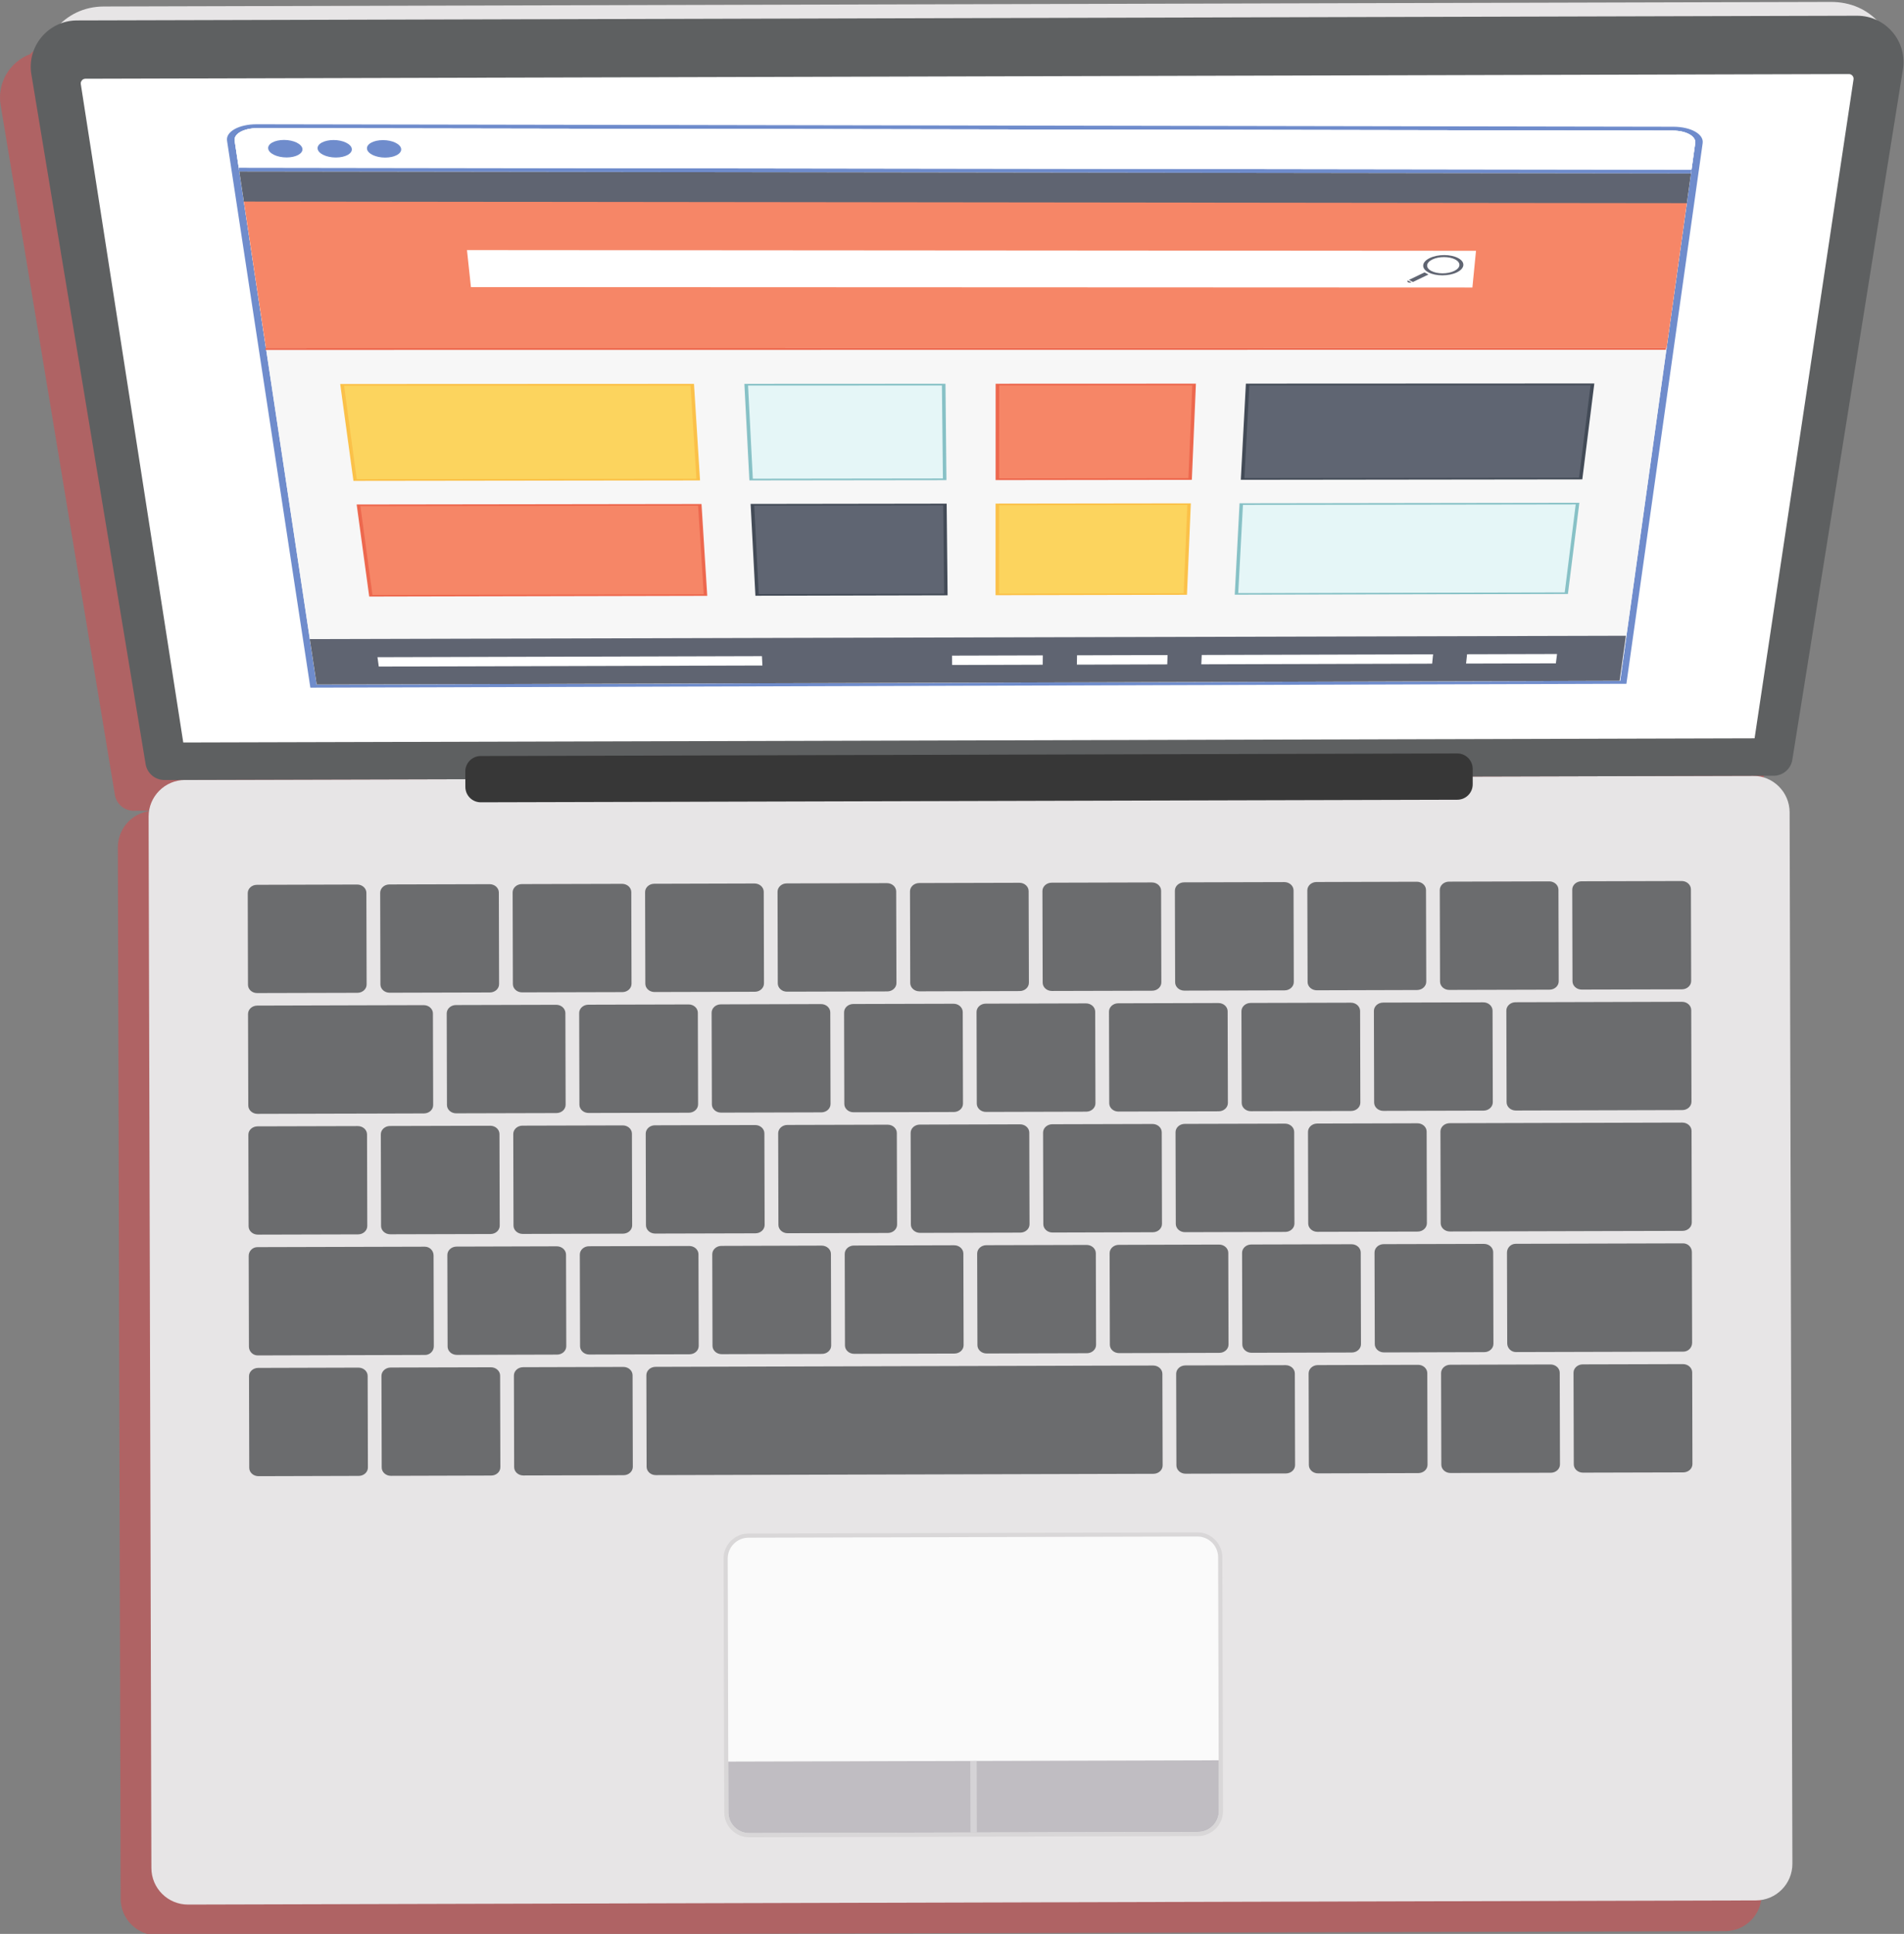 <?xml version="1.0" encoding="UTF-8" standalone="no"?>
<!-- Created with Inkscape (http://www.inkscape.org/) -->

<svg
   version="1.1"
   id="svg2"
   width="330.273"
   height="335.405"
   viewBox="0 0 330.273 335.405"
   sodipodi:docname="laptop.svg"
   inkscape:version="1.2 (dc2aedaf03, 2022-05-15)"
   xmlns:inkscape="http://www.inkscape.org/namespaces/inkscape"
   xmlns:sodipodi="http://sodipodi.sourceforge.net/DTD/sodipodi-0.dtd"
   xmlns="http://www.w3.org/2000/svg"
   xmlns:svg="http://www.w3.org/2000/svg">
  <rect x="0" y="0" width="330.273" height="335.405" fill="#808080" stroke="none"/>
  <defs
     id="defs6">
    <clipPath
       clipPathUnits="userSpaceOnUse"
       id="clipPath48">
      <path
         d="m 171.309,1180.93 h 3824.81 V 3248.38 H 171.309 Z"
         id="path46" />
    </clipPath>
    <clipPath
       clipPathUnits="userSpaceOnUse"
       id="clipPath574">
      <path
         d="m 3535.79,1963.04 c 0.15,1.64 -0.31,3.28 -1.3,4.59 l 0.41,0.62 c 0.61,0.93 0.95,1.95 1.05,2.98 2.39,0.51 4.68,1.58 6.67,3.2 l 0.52,0.43 c 2.59,2.1 4.84,4.6 6.68,7.39 l 1.35,2.07 c 1.6,-2.14 1.82,-5.18 0.24,-7.59 l -1.75,-2.67 c -1.84,-2.79 -4.09,-5.29 -6.68,-7.39 l -0.52,-0.43 c -1.98,-1.62 -4.28,-2.69 -6.67,-3.2"
         id="path572" />
    </clipPath>
    <clipPath
       clipPathUnits="userSpaceOnUse"
       id="clipPath736">
      <path
         d="m 890.316,1399.57 -378.488,1.14 1.684,560.24 378.488,-1.13 -1.684,-560.25 m -42.054,250.56 14.211,-0.05 0.757,252.81 0.071,23.99 -323.262,0.98 -0.004,-1.13 v 0 l -0.269,-88.21 -0.016,-5.31 -0.086,-29.2 -0.047,-15.61 -0.027,-8.15 v 0 0 l -0.02,-6.99 -0.031,-11.7 -0.023,-6.09 v 0 0 l -0.036,-12.39 -0.039,-12.39 h 0.004 -0.004 l -0.039,-12.39 -0.031,-12.39 -0.168,-54.86 218.86,-0.66 v 0 l 90.199,-0.26 v 0"
         id="path734" />
    </clipPath>
    <linearGradient
       x1="0"
       y1="0"
       x2="1"
       y2="0"
       gradientUnits="userSpaceOnUse"
       gradientTransform="matrix(122.535,-0.368,-0.368,-122.535,799.454,1679.971)"
       spreadMethod="pad"
       id="linearGradient742">
      <stop
         style="stop-opacity:1;stop-color:#f9f9f9"
         offset="0"
         id="stop738" />
      <stop
         style="stop-opacity:1;stop-color:#cac8c7"
         offset="1"
         id="stop740" />
    </linearGradient>
    <clipPath
       clipPathUnits="userSpaceOnUse"
       id="clipPath816">
      <path
         d="m 862.473,1650.08 -14.211,0.05 v 0 l 14.203,-0.05 0.426,141.59 h 0.004 l -0.422,-141.59 m -104.41,0.31 -217.887,0.66 217.883,-0.66 c 0.004,0 0.004,0 0.004,0 m -217.348,142.25 h -0.039 -1.047 1.086"
         id="path814" />
    </clipPath>
    <clipPath
       clipPathUnits="userSpaceOnUse"
       id="clipPath828">
      <path
         d="m 862.465,1650.08 -14.203,0.05 c 0.953,2.22 3.168,3.78 5.738,3.78 0.004,0 0.012,0 0.016,0 v 0 0 h -0.766 c 3.434,0.01 6.227,2.79 6.234,6.22 0.012,3.44 -2.777,6.25 -6.222,6.26 l -106.153,0.31 c -0.007,0 -0.011,0 -0.023,0 -3.434,0 -6.223,-2.77 -6.234,-6.21 -0.012,-3.45 2.773,-6.25 6.218,-6.26 l 76.344,-0.23 -71.086,0.21 c 2.582,0 4.789,-1.58 5.731,-3.82 l -217.883,0.66 h -0.973 l 0.168,54.86 73.379,-0.22 c 0.004,0 0.012,0 0.016,0 3.304,0 5.992,2.68 6,5.98 v 0.39 c 0.011,3.32 -2.664,6.01 -5.977,6.02 l -24.101,0.07 c -3.313,0.01 -5.989,2.71 -5.981,6.02 v 0.39 c 0.016,3.31 2.695,5.98 6,5.98 0.004,0 0.016,0 0.02,0 v 0 l 109.527,-0.33 c 0.008,0 0.012,0 0.019,0 3.305,0 5.989,2.68 5.997,5.99 l 0.003,0.39 c 0.012,3.31 -2.668,6.01 -5.98,6.02 l -21.391,0.06 c -3.312,0.01 -5.988,2.7 -5.976,6.02 v 0.39 c 0.012,3.3 2.695,5.98 6,5.98 0.004,0 0.012,0 0.015,0 v 0 0 l -137.425,0.41 v 0 l 137.425,-0.41 34.059,-0.1 c 0.008,0 0.012,0 0.02,0 3.304,0 5.988,2.67 5.996,5.98 v 0.39 c 0.011,3.31 -2.664,6.01 -5.977,6.02 l -6.281,0.02 v 0 c -3.317,0.01 -5.992,2.7 -5.985,6.01 l 0.004,0.39 c 0.012,3.31 2.696,5.98 5.996,5.98 0.012,0 0.016,0 0.024,0 v 0 0 l -165.207,0.5 v 0 l 165.207,-0.5 22.621,-0.06 c 0.004,0 0.012,0 0.016,0 3.304,0 5.988,2.67 5.996,5.98 l 0.004,0.39 c 0.007,3.31 -2.657,5.99 -5.957,6.02 l 1.832,-0.01 h 0.339 v 0 l 133.247,-0.4 -0.43,-141.59 m -101.11,16.58 76.504,-0.23 c -3.445,0.02 -6.234,2.82 -6.222,6.26 0.008,3.44 2.801,6.22 6.234,6.22 l 17.094,-0.05 c 0.012,0 0.015,0 0.023,0 3.434,0 6.223,2.78 6.239,6.22 0.007,3.44 -2.778,6.24 -6.223,6.25 l -29.609,0.1 c -3.407,0.05 -6.145,2.83 -6.137,6.25 0.008,3.43 2.793,6.21 6.222,6.22 l 15.165,-0.04 c 0.003,0 0.015,0 0.019,0 3.438,0 6.227,2.77 6.238,6.21 0.012,3.45 -2.773,6.25 -6.218,6.26 l -72.18,0.22 c -0.008,0 -0.012,0 -0.02,0 -3.437,0 -6.226,-2.78 -6.238,-6.22 -0.008,-3.45 2.774,-6.25 6.219,-6.26 l 2.453,-0.01 -3.215,0.01 c 3.445,-0.01 6.231,-2.81 6.219,-6.25 -0.008,-3.44 -2.797,-6.21 -6.227,-6.22 l -10.277,0.03 c -0.008,0 -0.016,0 -0.023,0 -3.438,0 -6.227,-2.78 -6.235,-6.22 -0.015,-3.45 2.774,-6.25 6.219,-6.26 l 74.746,-0.22 -70.734,0.21 c 3.441,-0.01 6.23,-2.81 6.218,-6.26 -0.007,-3.43 -2.8,-6.22 -6.234,-6.22 -0.008,0 -0.016,0 -0.02,0 m -10.769,49.94 c -3.434,0 -6.223,-2.78 -6.234,-6.22 -0.012,-3.44 2.773,-6.25 6.218,-6.25 l 0.68,-0.01 c 0.004,0 0.012,0 0.016,0 3.437,0 6.23,2.78 6.242,6.22 v 0 c 0.008,3.45 -2.774,6.25 -6.219,6.26 h -0.68 c -0.007,0 -0.011,0 -0.023,0 m -16.449,0.05 c -3.438,0 -6.227,-2.78 -6.242,-6.22 -0.008,-3.45 2.777,-6.25 6.222,-6.25 l 0.68,-0.01 c 0.008,0 0.012,0 0.019,0 3.438,0 6.227,2.78 6.239,6.22 0.008,3.45 -2.778,6.25 -6.223,6.26 h -0.68 c -0.004,0 -0.011,0 -0.015,0 m 43.273,-0.13 56.633,-0.17 c -3.445,0.01 -6.23,2.81 -6.223,6.26 0.012,3.44 2.805,6.21 6.243,6.21 0.003,0 0.011,0 0.015,0 v 0 0 l -2.18,0.01 c 3.395,0.05 6.129,2.81 6.145,6.22 0.008,3.45 -2.777,6.25 -6.223,6.26 l -5.785,0.01 c -3.433,0.03 -6.207,2.82 -6.195,6.26 0.012,3.44 2.801,6.22 6.238,6.22 0.004,0 0.012,0 0.02,0 v 0 0 h -0.418 c 3.429,0.02 6.207,2.79 6.218,6.22 0.012,3.45 -2.773,6.25 -6.218,6.26 l -41.871,0.12 c -0.008,0 -0.012,0 -0.02,0 -3.437,0 -6.226,-2.77 -6.238,-6.21 -0.008,-3.45 2.773,-6.25 6.219,-6.26 l 34.097,-0.1 -29.801,0.09 c 3.442,-0.01 6.231,-2.81 6.219,-6.26 -0.012,-3.43 -2.789,-6.21 -6.219,-6.22 l -12.128,0.04 c -0.004,0 -0.012,0 -0.016,0 -3.438,0 -6.231,-2.78 -6.238,-6.22 -0.012,-3.45 2.769,-6.25 6.214,-6.26 h 1.559 c 3.441,-0.02 6.219,-2.82 6.211,-6.26 -0.016,-3.44 -2.801,-6.22 -6.238,-6.22 -0.008,0 -0.012,0 -0.02,0 m -18.601,25.01 c -3.438,0 -6.231,-2.78 -6.239,-6.22 -0.007,-3.45 2.778,-6.25 6.223,-6.26 h 0.68 c 0.004,0 0.011,0 0.015,0 3.438,0 6.227,2.78 6.239,6.22 0.011,3.44 -2.774,6.25 -6.219,6.25 l -0.68,0.01 c -0.008,0 -0.012,0 -0.019,0 m -32.911,0.1 c -3.433,0 -6.222,-2.78 -6.23,-6.22 -0.016,-3.45 2.77,-6.25 6.215,-6.26 h 0.68 c 0.007,0 0.011,0 0.019,0 3.434,0 6.227,2.78 6.238,6.22 0.008,3.44 -2.773,6.24 -6.218,6.26 h -0.68 c -0.008,0 -0.012,0 -0.024,0 m 116.981,24.6 c -3.438,0 -6.231,-2.78 -6.242,-6.22 -0.008,-3.45 2.777,-6.25 6.222,-6.26 h 0.68 c 0.008,0 0.012,0 0.02,0 3.433,0 6.226,2.79 6.238,6.22 0.008,3.45 -2.777,6.25 -6.223,6.26 h -0.679 c -0.004,0 -0.012,0 -0.016,0 m -50.59,0.15 24.91,-0.07 c -3.445,0.01 -6.234,2.81 -6.219,6.25 0.008,3.44 2.797,6.23 6.235,6.23 0.012,0 0.015,0 0.023,0 v 0 0 l -24.914,0.07 c 3.446,-0.01 6.231,-2.81 6.223,-6.26 -0.012,-3.44 -2.801,-6.22 -6.238,-6.22 -0.008,0 -0.012,0 -0.02,0 m -0.43,24.95 c -3.437,0 -6.226,-2.78 -6.238,-6.21 -0.008,-3.45 2.774,-6.25 6.219,-6.26 l 25.883,-0.08 c 0.004,0 0.011,0 0.015,0 3.438,0 6.227,2.78 6.239,6.22 0.011,3.45 -2.774,6.25 -6.219,6.26 l -25.879,0.07 c -0.008,0 -0.012,0 -0.02,0 m -252.312,-26.35 0.016,5.22 -0.008,-2.34 -0.008,-2.88 m 162.152,27.17 -6.691,0.03 -154.332,0.46 h 0.039 l 155.828,-0.47 v 0 0 l 5.156,-0.02"
         id="path826" />
    </clipPath>
    <clipPath
       clipPathUnits="userSpaceOnUse"
       id="clipPath840">
      <path
         d="m 862.895,1791.67 v 0 l -133.247,0.4 v 0 l 133.243,-0.4 0.41,135.22 v -0.01 l -0.406,-135.21"
         id="path838" />
    </clipPath>
    <clipPath
       clipPathUnits="userSpaceOnUse"
       id="clipPath852">
      <path
         d="m 862.891,1791.67 -133.243,0.4 -27.074,9.74 -36.16,8.65 c -3.148,0.75 -6.211,1.8 -9.152,3.15 l -11.742,5.37 c -5.961,2.72 -12.344,4.41 -18.875,5.01 l -21.137,1.93 c -2.82,0.26 -5.586,0.95 -8.199,2.04 l -0.176,0.08 c -5.168,2.15 -10.68,3.37 -16.274,3.59 l -9.16,0.35 6.098,-1.87 c 5.164,-1.6 9.906,-4.33 13.867,-8.01 3.719,-3.45 8.344,-5.75 13.328,-6.65 v 0 c -4.984,0.9 -9.609,3.2 -13.328,6.65 -3.961,3.68 -8.703,6.41 -13.867,8.01 l -6.098,1.87 -13.941,4.29 c -3.055,0.94 -6.192,1.59 -9.367,1.93 l -8.621,0.94 0.269,88.72 323.262,-0.98 -0.41,-135.21"
         id="path850" />
    </clipPath>
    <clipPath
       clipPathUnits="userSpaceOnUse"
       id="clipPath910">
      <path
         d="m 539.59,1780.25 v 0 l 0.027,8.15 -0.027,-8.15"
         id="path908" />
    </clipPath>
    <linearGradient
       x1="0"
       y1="0"
       x2="1"
       y2="0"
       gradientUnits="userSpaceOnUse"
       gradientTransform="matrix(122.535,-0.368,-0.368,-122.535,799.454,1679.971)"
       spreadMethod="pad"
       id="linearGradient916">
      <stop
         style="stop-opacity:1;stop-color:#d4c4a4"
         offset="0"
         id="stop912" />
      <stop
         style="stop-opacity:1;stop-color:#b8a88b"
         offset="1"
         id="stop914" />
    </linearGradient>
    <clipPath
       clipPathUnits="userSpaceOnUse"
       id="clipPath928">
      <path
         d="m 540.676,1792.64 h -1.047 v 0 h 1.047"
         id="path926" />
    </clipPath>
    <clipPath
       clipPathUnits="userSpaceOnUse"
       id="clipPath940">
      <path
         d="m 727.434,1779.69 c -0.004,0 -0.012,0 -0.016,0 l -22.621,0.06 -165.207,0.5 0.039,12.39 h 1.047 l 154.332,-0.46 6.691,-0.03 25.778,-0.07 c 3.3,-0.03 5.964,-2.71 5.957,-6.02 l -0.004,-0.39 c -0.008,-3.31 -2.692,-5.98 -5.996,-5.98"
         id="path938" />
    </clipPath>
    <clipPath
       clipPathUnits="userSpaceOnUse"
       id="clipPath954">
      <path
         d="m 539.516,1755.47 v 0 l 0.023,6.09 -0.023,-6.09"
         id="path952" />
    </clipPath>
    <linearGradient
       x1="0"
       y1="0"
       x2="1"
       y2="0"
       gradientUnits="userSpaceOnUse"
       gradientTransform="matrix(122.535,-0.368,-0.368,-122.535,799.454,1679.971)"
       spreadMethod="pad"
       id="linearGradient960">
      <stop
         style="stop-opacity:1;stop-color:#d4c4a4"
         offset="0"
         id="stop956" />
      <stop
         style="stop-opacity:1;stop-color:#b8a88b"
         offset="1"
         id="stop958" />
    </linearGradient>
    <clipPath
       clipPathUnits="userSpaceOnUse"
       id="clipPath972">
      <path
         d="m 711.02,1754.96 c -0.008,0 -0.012,0 -0.02,0 l -34.059,0.1 -137.425,0.41 0.031,9.51 0.008,2.88 165.203,-0.49 6.281,-0.02 c 3.313,-0.01 5.988,-2.71 5.977,-6.02 v -0.39 c -0.008,-3.31 -2.692,-5.98 -5.996,-5.98 m -6.262,12.41 v 0 c -0.004,0 -0.004,0 -0.004,0 h 0.004"
         id="path970" />
    </clipPath>
    <clipPath
       clipPathUnits="userSpaceOnUse"
       id="clipPath984">
      <path
         d="m 539.441,1730.69 v 0 l 0.039,12.39 -0.035,-12.39"
         id="path982" />
    </clipPath>
    <linearGradient
       x1="0"
       y1="0"
       x2="1"
       y2="0"
       gradientUnits="userSpaceOnUse"
       gradientTransform="matrix(122.535,-0.368,-0.368,-122.535,799.454,1679.971)"
       spreadMethod="pad"
       id="linearGradient990">
      <stop
         style="stop-opacity:1;stop-color:#d4c4a4"
         offset="0"
         id="stop986" />
      <stop
         style="stop-opacity:1;stop-color:#b8a88b"
         offset="1"
         id="stop988" />
    </linearGradient>
    <clipPath
       clipPathUnits="userSpaceOnUse"
       id="clipPath1002">
      <path
         d="m 698.273,1730.21 c -0.007,0 -0.011,0 -0.019,0 l -109.527,0.33 v 0 l -49.286,0.15 0.039,12.39 137.422,-0.41 v 0 l 21.391,-0.06 c 3.312,-0.01 5.992,-2.71 5.98,-6.02 l -0.003,-0.39 c -0.008,-3.31 -2.692,-5.99 -5.997,-5.99"
         id="path1000" />
    </clipPath>
    <clipPath
       clipPathUnits="userSpaceOnUse"
       id="clipPath1014">
      <path
         d="m 539.371,1705.91 v 0 l 0.031,12.39 -0.031,-12.39"
         id="path1012" />
    </clipPath>
    <linearGradient
       x1="0"
       y1="0"
       x2="1"
       y2="0"
       gradientUnits="userSpaceOnUse"
       gradientTransform="matrix(122.535,-0.368,-0.368,-122.535,799.454,1679.971)"
       spreadMethod="pad"
       id="linearGradient1020">
      <stop
         style="stop-opacity:1;stop-color:#d4c4a4"
         offset="0"
         id="stop1016" />
      <stop
         style="stop-opacity:1;stop-color:#b8a88b"
         offset="1"
         id="stop1018" />
    </linearGradient>
    <clipPath
       clipPathUnits="userSpaceOnUse"
       id="clipPath1032">
      <path
         d="m 612.766,1705.69 c -0.004,0 -0.012,0 -0.016,0 l -73.379,0.22 0.039,12.39 49.278,-0.15 v 0 l 24.101,-0.07 c 3.313,-0.01 5.988,-2.7 5.977,-6.02 v -0.39 c -0.008,-3.3 -2.696,-5.98 -6,-5.98"
         id="path1030" />
    </clipPath>
    <clipPath
       clipPathUnits="userSpaceOnUse"
       id="clipPath1046">
      <path
         d="m 704.758,1767.37 -165.203,0.49 0.008,2.34 0.027,10.05 165.207,-0.5 c -0.008,0 -0.012,0 -0.024,0 -3.3,0 -5.984,-2.67 -5.996,-5.98 l -0.004,-0.39 c -0.007,-3.31 2.668,-6 5.981,-6.01 v 0"
         id="path1044" />
    </clipPath>
    <clipPath
       clipPathUnits="userSpaceOnUse"
       id="clipPath1058">
      <path
         d="m 704.758,1767.37 v 0 l -165.203,0.49 165.203,-0.49"
         id="path1056" />
    </clipPath>
    <clipPath
       clipPathUnits="userSpaceOnUse"
       id="clipPath1070">
      <path
         d="m 539.402,1718.3 v 0 l 0.039,12.39 -0.031,-12.39"
         id="path1068" />
    </clipPath>
    <linearGradient
       x1="0"
       y1="0"
       x2="1"
       y2="0"
       gradientUnits="userSpaceOnUse"
       gradientTransform="matrix(122.535,-0.368,-0.368,-122.535,799.454,1679.971)"
       spreadMethod="pad"
       id="linearGradient1076">
      <stop
         style="stop-opacity:1;stop-color:#d4c4a4"
         offset="0"
         id="stop1072" />
      <stop
         style="stop-opacity:1;stop-color:#b8a88b"
         offset="1"
         id="stop1074" />
    </linearGradient>
    <clipPath
       clipPathUnits="userSpaceOnUse"
       id="clipPath1088">
      <path
         d="m 588.688,1718.15 -49.286,0.15 0.043,12.39 49.282,-0.15 c -0.004,0 -0.016,0 -0.02,0 -3.305,0 -5.984,-2.67 -6,-5.98 v -0.39 c -0.008,-3.31 2.668,-6.01 5.981,-6.02 v 0"
         id="path1086" />
    </clipPath>
    <clipPath
       clipPathUnits="userSpaceOnUse"
       id="clipPath1100">
      <path
         d="m 588.727,1730.54 v 0 l -49.286,0.15 h 0.004 l 49.282,-0.15"
         id="path1098" />
    </clipPath>
    <clipPath
       clipPathUnits="userSpaceOnUse"
       id="clipPath1112">
      <path
         d="m 539.48,1743.08 v 0 l 0.036,12.39 -0.036,-12.39"
         id="path1110" />
    </clipPath>
    <linearGradient
       x1="0"
       y1="0"
       x2="1"
       y2="0"
       gradientUnits="userSpaceOnUse"
       gradientTransform="matrix(122.535,-0.368,-0.368,-122.535,799.454,1679.971)"
       spreadMethod="pad"
       id="linearGradient1118">
      <stop
         style="stop-opacity:1;stop-color:#d4c4a4"
         offset="0"
         id="stop1114" />
      <stop
         style="stop-opacity:1;stop-color:#b8a88b"
         offset="1"
         id="stop1116" />
    </linearGradient>
    <clipPath
       clipPathUnits="userSpaceOnUse"
       id="clipPath1130">
      <path
         d="m 676.902,1742.67 -137.422,0.41 0.036,12.39 137.425,-0.41 c -0.003,0 -0.011,0 -0.015,0 -3.305,0 -5.988,-2.68 -6,-5.98 v -0.39 c -0.012,-3.32 2.664,-6.01 5.976,-6.02 v 0"
         id="path1128" />
    </clipPath>
    <clipPath
       clipPathUnits="userSpaceOnUse"
       id="clipPath1142">
      <path
         d="m 817.738,1778.78 c -0.004,0 -0.011,0 -0.015,0 l -25.883,0.08 c -3.445,0.01 -6.227,2.81 -6.219,6.26 0.012,3.43 2.801,6.21 6.238,6.21 0.008,0 0.012,0 0.02,0 l 25.879,-0.07 c 3.445,-0.01 6.23,-2.81 6.219,-6.26 -0.012,-3.44 -2.801,-6.22 -6.239,-6.22"
         id="path1140" />
    </clipPath>
    <clipPath
       clipPathUnits="userSpaceOnUse"
       id="clipPath1154">
      <path
         d="m 843.559,1753.75 c -0.008,0 -0.012,0 -0.02,0 h -0.68 c -3.445,0.01 -6.23,2.81 -6.222,6.26 0.011,3.44 2.804,6.22 6.242,6.22 0.004,0 0.012,0 0.016,0 h 0.679 c 3.446,-0.01 6.231,-2.81 6.223,-6.26 -0.012,-3.43 -2.805,-6.22 -6.238,-6.22"
         id="path1152" />
    </clipPath>
    <clipPath
       clipPathUnits="userSpaceOnUse"
       id="clipPath1166">
      <path
         d="m 759.488,1729.05 c -0.004,0 -0.011,0 -0.015,0 h -0.68 c -3.445,0.01 -6.23,2.81 -6.223,6.26 0.008,3.44 2.801,6.22 6.239,6.22 0.007,0 0.011,0 0.019,0 l 0.68,-0.01 c 3.445,0 6.23,-2.81 6.219,-6.25 -0.012,-3.44 -2.801,-6.22 -6.239,-6.22"
         id="path1164" />
    </clipPath>
    <clipPath
       clipPathUnits="userSpaceOnUse"
       id="clipPath1178">
      <path
         d="m 726.582,1729.15 c -0.008,0 -0.012,0 -0.019,0 h -0.68 c -3.445,0.01 -6.231,2.81 -6.215,6.26 0.008,3.44 2.797,6.22 6.23,6.22 0.012,0 0.016,0 0.024,0 h 0.68 c 3.445,-0.02 6.226,-2.82 6.218,-6.26 -0.011,-3.44 -2.804,-6.22 -6.238,-6.22"
         id="path1176" />
    </clipPath>
    <clipPath
       clipPathUnits="userSpaceOnUse"
       id="clipPath1190">
      <path
         d="m 751.266,1704.12 c -0.004,0 -0.012,0 -0.016,0 l -0.68,0.01 c -3.445,0 -6.23,2.81 -6.218,6.25 0.011,3.44 2.8,6.22 6.234,6.22 0.012,0 0.016,0 0.023,0 h 0.68 c 3.445,-0.01 6.227,-2.81 6.219,-6.26 v 0 c -0.012,-3.44 -2.805,-6.22 -6.242,-6.22"
         id="path1188" />
    </clipPath>
    <clipPath
       clipPathUnits="userSpaceOnUse"
       id="clipPath1202">
      <path
         d="m 734.816,1704.17 c -0.007,0 -0.011,0 -0.019,0 l -0.68,0.01 c -3.445,0 -6.23,2.8 -6.222,6.25 0.015,3.44 2.804,6.22 6.242,6.22 0.004,0 0.011,0 0.015,0 h 0.68 c 3.445,-0.01 6.231,-2.81 6.223,-6.26 -0.012,-3.44 -2.801,-6.22 -6.239,-6.22"
         id="path1200" />
    </clipPath>
    <clipPath
       clipPathUnits="userSpaceOnUse"
       id="clipPath1214">
      <path
         d="m 817.199,1766.31 -24.91,0.07 c 0.008,0 0.012,0 0.02,0 3.437,0 6.226,2.78 6.238,6.22 0.008,3.45 -2.777,6.25 -6.223,6.26 l 24.914,-0.07 c -0.008,0 -0.011,0 -0.023,0 -3.438,0 -6.227,-2.79 -6.235,-6.23 -0.015,-3.44 2.774,-6.24 6.219,-6.25"
         id="path1212" />
    </clipPath>
    <clipPath
       clipPathUnits="userSpaceOnUse"
       id="clipPath1226">
      <path
         d="m 825.68,1753.8 -7.813,0.03 -34.097,0.1 c -3.446,0.01 -6.227,2.81 -6.219,6.26 0.012,3.44 2.801,6.21 6.238,6.21 0.008,0 0.012,0 0.02,0 l 41.871,-0.12 c 3.445,-0.01 6.23,-2.81 6.218,-6.26 -0.011,-3.43 -2.789,-6.2 -6.218,-6.22"
         id="path1224" />
    </clipPath>
    <clipPath
       clipPathUnits="userSpaceOnUse"
       id="clipPath1238">
      <path
         d="m 826.035,1741.32 -37.969,0.12 c 3.43,0.01 6.207,2.79 6.219,6.22 0.012,3.45 -2.777,6.25 -6.219,6.26 l 29.801,-0.09 7.813,-0.03 h 0.418 c -0.008,0 -0.016,0 -0.02,0 -3.437,0 -6.226,-2.78 -6.238,-6.22 -0.012,-3.44 2.762,-6.23 6.195,-6.26"
         id="path1236" />
    </clipPath>
    <clipPath
       clipPathUnits="userSpaceOnUse"
       id="clipPath1250">
      <path
         d="m 831.898,1728.83 -54.453,0.17 c 0.004,0 0.008,0 0.012,0 h -1.559 c -3.445,0.01 -6.226,2.81 -6.214,6.26 0.007,3.44 2.8,6.22 6.238,6.22 0.004,0 0.012,0 0.016,0 l 12.128,-0.04 37.969,-0.12 5.785,-0.01 c 3.446,-0.01 6.231,-2.81 6.223,-6.26 -0.016,-3.41 -2.75,-6.17 -6.145,-6.22"
         id="path1248" />
    </clipPath>
    <clipPath
       clipPathUnits="userSpaceOnUse"
       id="clipPath1262">
      <path
         d="m 834.043,1716.35 -56.633,0.17 c 0.008,0 0.012,0 0.02,0 3.437,0 6.222,2.78 6.238,6.22 0.008,3.44 -2.77,6.24 -6.211,6.26 -0.004,0 -0.008,0 -0.012,0 l 54.453,-0.17 2.18,-0.01 c -0.004,0 -0.012,0 -0.015,0 -3.438,0 -6.231,-2.77 -6.243,-6.21 -0.007,-3.45 2.778,-6.25 6.223,-6.26"
         id="path1260" />
    </clipPath>
    <clipPath
       clipPathUnits="userSpaceOnUse"
       id="clipPath1274">
      <path
         d="m 840.664,1703.86 c -0.004,0 -0.016,0 -0.019,0 l -15.165,0.04 c 0.004,0 0.008,0 0.016,0 0.004,0 0.012,0 0.016,0 v 0 0 l -54.594,0.16 -2.453,0.01 c -3.445,0.01 -6.227,2.81 -6.219,6.26 0.012,3.44 2.801,6.22 6.238,6.22 0.008,0 0.012,0 0.02,0 l 72.18,-0.22 c 3.445,-0.01 6.23,-2.81 6.218,-6.26 -0.011,-3.44 -2.8,-6.21 -6.238,-6.21"
         id="path1272" />
    </clipPath>
    <clipPath
       clipPathUnits="userSpaceOnUse"
       id="clipPath1286">
      <path
         d="m 825.395,1691.43 -57.7,0.17 c 3.43,0.01 6.219,2.78 6.227,6.22 0.012,3.44 -2.774,6.24 -6.219,6.25 l 3.215,-0.01 54.594,-0.16 c -0.004,0 -0.012,0 -0.016,0 -0.008,0 -0.012,0 -0.016,0 -3.429,-0.01 -6.214,-2.79 -6.222,-6.22 -0.008,-3.42 2.73,-6.2 6.137,-6.25"
         id="path1284" />
    </clipPath>
    <clipPath
       clipPathUnits="userSpaceOnUse"
       id="clipPath1298">
      <path
         d="m 854.988,1678.86 c -0.008,0 -0.011,0 -0.023,0 l -17.094,0.05 c 0.004,0 0.004,0 0.004,0 0.004,0 0.012,0 0.016,0 v 0 0 l -5.766,0.02 -74.746,0.22 c -3.445,0.01 -6.234,2.81 -6.219,6.26 0.008,3.44 2.797,6.22 6.235,6.22 0.007,0 0.015,0 0.023,0 l 10.277,-0.03 57.7,-0.17 29.609,-0.1 c 3.445,-0.01 6.23,-2.81 6.223,-6.25 -0.016,-3.44 -2.805,-6.22 -6.239,-6.22"
         id="path1296" />
    </clipPath>
    <clipPath
       clipPathUnits="userSpaceOnUse"
       id="clipPath1310">
      <path
         d="m 837.859,1666.43 -76.504,0.23 c 0.004,0 0.012,0 0.02,0 3.434,0 6.227,2.79 6.234,6.22 0.012,3.45 -2.777,6.25 -6.218,6.26 l 70.734,-0.21 5.766,-0.02 c -0.004,0 -0.012,0 -0.016,0 0,0 0,0 -0.004,0 -3.433,0 -6.226,-2.78 -6.234,-6.22 -0.012,-3.44 2.777,-6.24 6.222,-6.26"
         id="path1308" />
    </clipPath>
    <clipPath
       clipPathUnits="userSpaceOnUse"
       id="clipPath1322">
      <path
         d="m 853.25,1653.91 -29.836,0.09 -76.344,0.23 c -3.445,0.01 -6.23,2.81 -6.218,6.26 0.011,3.44 2.8,6.21 6.234,6.21 0.012,0 0.016,0 0.023,0 l 106.153,-0.31 c 3.445,-0.01 6.234,-2.82 6.222,-6.26 -0.007,-3.43 -2.8,-6.21 -6.234,-6.22"
         id="path1320" />
    </clipPath>
    <clipPath
       clipPathUnits="userSpaceOnUse"
       id="clipPath1334">
      <path
         d="m 848.262,1650.13 -90.199,0.26 v 0 l 90.199,-0.26 v 0"
         id="path1332" />
    </clipPath>
    <linearGradient
       x1="0"
       y1="0"
       x2="1"
       y2="0"
       gradientUnits="userSpaceOnUse"
       gradientTransform="matrix(122.535,-0.368,-0.368,-122.535,799.454,1679.971)"
       spreadMethod="pad"
       id="linearGradient1340">
      <stop
         style="stop-opacity:1;stop-color:#f9f5d5"
         offset="0"
         id="stop1336" />
      <stop
         style="stop-opacity:1;stop-color:#d4cfae"
         offset="1"
         id="stop1338" />
    </linearGradient>
    <clipPath
       clipPathUnits="userSpaceOnUse"
       id="clipPath1350">
      <path
         d="m 848.262,1650.13 -90.199,0.26 c 0,0 0,0 -0.004,0 l 90.203,-0.26 v 0"
         id="path1348" />
    </clipPath>
    <clipPath
       clipPathUnits="userSpaceOnUse"
       id="clipPath1362">
      <path
         d="m 848.262,1650.13 -90.203,0.26 c -0.942,2.24 -3.149,3.82 -5.731,3.82 l 71.086,-0.21 29.836,-0.09 h 0.766 c -0.004,0 -0.012,0 -0.016,0 -2.57,0 -4.785,-1.56 -5.738,-3.78"
         id="path1360" />
    </clipPath>
  </defs>
  <sodipodi:namedview
     id="namedview4"
     pagecolor="#ffffff"
     bordercolor="#000000"
     borderopacity="0.25"
     inkscape:showpageshadow="2"
     inkscape:pageopacity="0.0"
     inkscape:pagecheckerboard="0"
     inkscape:deskcolor="#d1d1d1"
     showgrid="false"
     inkscape:zoom="0.62175006"
     inkscape:cx="578.20662"
     inkscape:cy="487.33409"
     inkscape:window-width="1920"
     inkscape:window-height="1009"
     inkscape:window-x="-8"
     inkscape:window-y="-8"
     inkscape:window-maximized="1"
     inkscape:current-layer="g10">
    <inkscape:page
       x="0"
       y="0"
       id="page8"
       width="330.273"
       height="335.405" />
  </sodipodi:namedview>
  <g
     id="g10"
     inkscape:groupmode="layer"
     inkscape:label="Page 1"
     transform="matrix(1.333,0,0,-1.333,1.5004857e-5,1333.333)">
    <g
       id="g12"
       transform="scale(0.24)">
      <g
         id="g2251"
         style="display:inline"
         inkscape:label="laptop"
         transform="translate(-1547.475,1750.796)">
        <path
           d="m 2502.59,1988.2 59.93,374.02 c 2.06,11.69 -4.28,22.62 -14.29,27.21 -6.17,6.12 -14.62,9.8 -24.75,9.77 l -936.35,-2.47 c -9.43,-0.03 -17.4,-3.51 -23.42,-9.21 -10.94,-4.14 -18.07,-15.66 -15.82,-27.98 l 61.9,-373.71 c 0.89,-4.9 5.17,-8.46 10.15,-8.45 l 163.18,0.44 -151.94,-0.41 c -10.96,-0.03 -19.82,-8.93 -19.8,-19.9 l 1.51,-569.98 c 0.04,-10.96 8.94,-19.83 19.91,-19.8 l 850.06,2.25 c 10.96,0.03 19.83,8.95 19.8,19.91 l -1.51,569.98 c -0.03,10.96 -8.94,19.82 -19.9,19.8 l 11.24,0.03 c 4.98,0.01 9.24,3.59 10.1,8.5"
           style="fill:#af6364;fill-opacity:1;fill-rule:nonzero;stroke:none"
           id="path322" />
        <path
           d="m 2499.53,1386.65 -850.07,-2.25 c -10.96,-0.03 -19.87,8.83 -19.9,19.8 l -1.51,569.98 c -0.03,10.96 8.84,19.87 19.8,19.9 l 850.06,2.25 c 10.97,0.03 19.88,-8.83 19.91,-19.79 l 1.5,-569.99 c 0.04,-10.96 -8.83,-19.87 -19.79,-19.9"
           style="fill:#e7e5e6;fill-opacity:1;fill-rule:nonzero;stroke:none"
           id="path324" />
        <path
           d="m 2196.65,1583.93 -243.34,-0.64 c -6.24,-0.02 -11.27,-5.09 -11.26,-11.33 l 0.37,-137.57 c 0.01,-6.23 5.08,-11.27 11.31,-11.25 l 243.34,0.65 c 6.24,0.01 11.28,5.08 11.26,11.31 l -0.37,137.57 c -0.01,6.23 -5.08,11.28 -11.31,11.26"
           style="fill:#fafafa;fill-opacity:1;fill-rule:nonzero;stroke:none"
           id="path326" />
        <path
           d="m 1953.74,1420.88 c -7.47,-0.02 -13.56,6.04 -13.58,13.51 l -0.36,137.57 c -0.03,7.47 6.03,13.56 13.5,13.58 l 243.34,0.65 c 7.47,0.02 13.57,-6.05 13.59,-13.51 l 0.36,-137.57 c 0.02,-7.47 -6.04,-13.56 -13.51,-13.59 l -243.34,-0.64"
           style="fill:#d9d7d8;fill-opacity:1;fill-rule:nonzero;stroke:none"
           id="path328" />
        <path
           d="m 2196.65,1583.93 -243.34,-0.64 c -6.24,-0.02 -11.27,-5.09 -11.26,-11.33 l 0.37,-137.57 c 0.01,-6.23 5.08,-11.27 11.31,-11.25 l 243.34,0.65 c 6.24,0.01 11.28,5.08 11.26,11.31 l -0.37,137.57 c -0.01,6.23 -5.08,11.28 -11.31,11.26"
           style="fill:#fafafa;fill-opacity:1;fill-rule:nonzero;stroke:none"
           id="path330" />
        <path
           d="m 2197.07,1423.79 -243.34,-0.65 c -6.23,-0.02 -11.3,5.02 -11.31,11.25 l -0.08,27.52 265.92,0.71 0.07,-27.52 c 0.02,-6.23 -5.02,-11.3 -11.26,-11.31"
           style="fill:#c0bdc2;fill-opacity:1;fill-rule:nonzero;stroke:none"
           id="path332" />
        <path
           d="m 2077.13,1423.47 -3.45,-0.01 -0.11,38.8 3.46,0.01 0.1,-38.8"
           style="fill:#d5d3d6;fill-opacity:1;fill-rule:nonzero;stroke:none"
           id="path334" />
        <path
           d="m 1687.46,1675.34 54.36,0.15 c 2.76,0 5,-2.01 5,-4.51 l 0.13,-49.67 c 0.01,-2.49 -2.22,-4.52 -4.97,-4.52 l -54.36,-0.15 c -2.76,-0.01 -4.99,2.01 -5,4.5 l -0.13,49.67 c -0.01,2.5 2.22,4.52 4.97,4.53"
           style="fill:#6b6c6e;fill-opacity:1;fill-rule:nonzero;stroke:none"
           id="path336" />
        <path
           d="m 1759.28,1675.54 54.36,0.14 c 2.75,0 4.99,-2.01 5,-4.5 l 0.13,-49.68 c 0.01,-2.49 -2.22,-4.52 -4.97,-4.52 l -54.37,-0.15 c -2.75,-0.01 -4.99,2.01 -4.99,4.5 l -0.14,49.67 c 0,2.5 2.22,4.52 4.98,4.54"
           style="fill:#6b6c6e;fill-opacity:1;fill-rule:nonzero;stroke:none"
           id="path338" />
        <path
           d="m 1831.1,1675.72 54.36,0.15 c 2.75,0.01 4.99,-2.01 5,-4.51 l 0.13,-49.66 c 0.01,-2.5 -2.22,-4.52 -4.98,-4.53 l -54.36,-0.15 c -2.75,-0.01 -4.99,2.01 -5,4.5 l -0.13,49.67 c -0.01,2.5 2.22,4.52 4.98,4.53"
           style="fill:#6b6c6e;fill-opacity:1;fill-rule:nonzero;stroke:none"
           id="path340" />
        <path
           d="m 2120.57,1676.49 -7.19,-0.02 -7.49,-0.02 -64.33,-0.17 -7.48,-0.02 -64.34,-0.17 -66.83,-0.18 c -2.75,-0.01 -4.98,-2.03 -4.97,-4.53 l 0.13,-49.67 c 0,-2.49 2.24,-4.51 5,-4.5 l 66.82,0.18 64.34,0.17 7.48,0.02 64.34,0.17 7.48,0.02 7.19,0.02 52.16,0.14 c 2.75,0 4.98,2.03 4.98,4.52 l -0.13,49.68 c -0.02,2.49 -2.25,4.5 -5,4.5 l -52.16,-0.14"
           style="fill:#6b6c6e;fill-opacity:1;fill-rule:nonzero;stroke:none"
           id="path342" />
        <path
           d="m 2190.18,1676.68 54.36,0.14 c 2.76,0 5,-2.01 5,-4.5 l 0.13,-49.68 c 0.01,-2.49 -2.22,-4.51 -4.97,-4.52 l -54.37,-0.14 c -2.75,-0.02 -4.99,2 -5,4.5 l -0.13,49.66 c 0,2.5 2.23,4.53 4.98,4.54"
           style="fill:#6b6c6e;fill-opacity:1;fill-rule:nonzero;stroke:none"
           id="path344" />
        <path
           d="m 2262,1676.86 54.36,0.15 c 2.75,0.01 4.99,-2.01 5,-4.51 l 0.13,-49.66 c 0.01,-2.5 -2.22,-4.52 -4.98,-4.53 l -54.36,-0.15 c -2.76,-0.01 -4.99,2.01 -5,4.51 l -0.13,49.66 c -0.01,2.5 2.22,4.53 4.98,4.53"
           style="fill:#6b6c6e;fill-opacity:1;fill-rule:nonzero;stroke:none"
           id="path346" />
        <path
           d="m 2333.81,1677.05 54.37,0.15 c 2.75,0 4.99,-2.01 4.99,-4.5 l 0.13,-49.68 c 0.01,-2.48 -2.22,-4.52 -4.97,-4.52 l -54.37,-0.14 c -2.75,-0.01 -4.98,2 -4.99,4.5 l -0.13,49.66 c -0.01,2.5 2.22,4.53 4.97,4.53"
           style="fill:#6b6c6e;fill-opacity:1;fill-rule:nonzero;stroke:none"
           id="path348" />
        <path
           d="m 2405.63,1677.25 54.36,0.14 c 2.76,0 4.99,-2.01 5,-4.5 l 0.13,-49.67 c 0.01,-2.5 -2.22,-4.52 -4.98,-4.53 l -54.35,-0.14 c -2.76,-0.01 -5,2 -5,4.5 l -0.14,49.67 c -0.01,2.49 2.23,4.52 4.98,4.53"
           style="fill:#6b6c6e;fill-opacity:1;fill-rule:nonzero;stroke:none"
           id="path350" />
        <path
           d="m 1795.01,1741.1 54.37,0.15 c 2.75,0 4.99,-2.01 5,-4.51 l 0.13,-49.67 c 0,-2.49 -2.22,-4.52 -4.98,-4.52 l -54.36,-0.15 c -2.75,-0.01 -4.99,2.01 -5,4.5 l -0.13,49.67 c 0,2.5 2.22,4.52 4.97,4.53"
           style="fill:#6b6c6e;fill-opacity:1;fill-rule:nonzero;stroke:none"
           id="path352" />
        <path
           d="m 1866.83,1741.29 54.36,0.14 c 2.76,0.01 4.99,-2 5,-4.5 l 0.13,-49.67 c 0.01,-2.49 -2.21,-4.52 -4.97,-4.53 l -54.36,-0.14 c -2.76,-0.01 -4.99,2.01 -5,4.5 l -0.13,49.67 c -0.01,2.49 2.21,4.53 4.97,4.53"
           style="fill:#6b6c6e;fill-opacity:1;fill-rule:nonzero;stroke:none"
           id="path354" />
        <path
           d="m 1938.64,1741.48 54.37,0.15 c 2.75,0 4.99,-2.01 5,-4.51 l 0.13,-49.67 c 0,-2.49 -2.22,-4.52 -4.98,-4.52 l -54.36,-0.15 c -2.75,-0.01 -4.99,2.01 -5,4.51 l -0.13,49.66 c 0,2.5 2.22,4.53 4.97,4.53"
           style="fill:#6b6c6e;fill-opacity:1;fill-rule:nonzero;stroke:none"
           id="path356" />
        <path
           d="m 2010.46,1741.67 54.36,0.15 c 2.76,0 5,-2.01 5,-4.51 l 0.13,-49.67 c 0.01,-2.49 -2.22,-4.52 -4.97,-4.52 l -54.36,-0.15 c -2.75,-0.01 -4.99,2.01 -5,4.51 l -0.13,49.66 c -0.01,2.5 2.22,4.52 4.97,4.53"
           style="fill:#6b6c6e;fill-opacity:1;fill-rule:nonzero;stroke:none"
           id="path358" />
        <path
           d="m 2082.28,1741.86 54.36,0.14 c 2.75,0.01 4.99,-2 5,-4.5 l 0.13,-49.67 c 0.01,-2.49 -2.22,-4.52 -4.97,-4.53 l -54.36,-0.14 c -2.76,-0.01 -5,2.01 -5,4.5 l -0.14,49.67 c 0,2.49 2.22,4.53 4.98,4.53"
           style="fill:#6b6c6e;fill-opacity:1;fill-rule:nonzero;stroke:none"
           id="path360" />
        <path
           d="m 2154.1,1742.05 54.36,0.15 c 2.75,0 4.99,-2.01 5,-4.51 l 0.13,-49.67 c 0.01,-2.49 -2.22,-4.52 -4.98,-4.52 l -54.36,-0.15 c -2.75,0 -4.99,2.01 -5,4.51 l -0.13,49.66 c 0,2.5 2.22,4.53 4.98,4.53"
           style="fill:#6b6c6e;fill-opacity:1;fill-rule:nonzero;stroke:none"
           id="path362" />
        <path
           d="m 2225.91,1742.24 54.36,0.14 c 2.76,0.01 5,-2 5,-4.5 l 0.13,-49.67 c 0.01,-2.49 -2.22,-4.52 -4.97,-4.53 l -54.36,-0.14 c -2.75,0 -5,2.01 -5,4.5 l -0.13,49.67 c -0.01,2.5 2.22,4.52 4.97,4.53"
           style="fill:#6b6c6e;fill-opacity:1;fill-rule:nonzero;stroke:none"
           id="path364" />
        <path
           d="m 2297.73,1742.43 54.36,0.14 c 2.76,0.01 4.99,-2 5,-4.5 l 0.13,-49.67 c 0.01,-2.49 -2.22,-4.52 -4.97,-4.52 l -54.36,-0.15 c -2.76,0 -5,2.01 -5,4.5 l -0.14,49.67 c 0,2.49 2.23,4.53 4.98,4.53"
           style="fill:#6b6c6e;fill-opacity:1;fill-rule:nonzero;stroke:none"
           id="path366" />
        <path
           d="m 1902.57,1806.86 54.36,0.14 c 2.75,0.01 4.99,-2 5,-4.5 l 0.13,-49.67 c 0,-2.49 -2.22,-4.52 -4.98,-4.53 l -54.36,-0.14 c -2.76,-0.01 -4.99,2.01 -5,4.5 l -0.13,49.67 c -0.01,2.49 2.22,4.52 4.98,4.53"
           style="fill:#6b6c6e;fill-opacity:1;fill-rule:nonzero;stroke:none"
           id="path368" />
        <path
           d="m 1830.75,1806.67 54.36,0.14 c 2.76,0.01 5,-2.01 5,-4.5 l 0.13,-49.67 c 0.01,-2.5 -2.22,-4.52 -4.97,-4.53 l -54.37,-0.14 c -2.75,-0.01 -4.99,2.01 -5,4.5 l -0.13,49.67 c 0,2.49 2.23,4.52 4.98,4.53"
           style="fill:#6b6c6e;fill-opacity:1;fill-rule:nonzero;stroke:none"
           id="path370" />
        <path
           d="m 1758.93,1806.48 54.37,0.14 c 2.75,0.01 4.99,-2.01 4.99,-4.5 l 0.14,-49.67 c 0,-2.49 -2.23,-4.52 -4.98,-4.53 l -54.36,-0.14 c -2.76,-0.01 -4.99,2.01 -5,4.5 l -0.13,49.67 c -0.01,2.49 2.22,4.52 4.97,4.53"
           style="fill:#6b6c6e;fill-opacity:1;fill-rule:nonzero;stroke:none"
           id="path372" />
        <path
           d="m 1687.12,1806.29 54.36,0.14 c 2.75,0.01 4.99,-2 5,-4.5 l 0.13,-49.67 c 0.01,-2.49 -2.22,-4.52 -4.98,-4.53 l -54.36,-0.14 c -2.75,-0.01 -4.99,2.01 -5,4.5 l -0.13,49.67 c -0.01,2.49 2.22,4.52 4.98,4.53"
           style="fill:#6b6c6e;fill-opacity:1;fill-rule:nonzero;stroke:none"
           id="path374" />
        <path
           d="m 1974.38,1807.05 54.36,0.14 c 2.76,0.01 5,-2.01 5,-4.5 l 0.14,-49.67 c 0,-2.49 -2.23,-4.52 -4.98,-4.53 l -54.36,-0.14 c -2.75,-0.01 -4.99,2.01 -5,4.5 l -0.13,49.67 c -0.01,2.49 2.22,4.52 4.97,4.53"
           style="fill:#6b6c6e;fill-opacity:1;fill-rule:nonzero;stroke:none"
           id="path376" />
        <path
           d="m 2046.2,1807.24 54.36,0.14 c 2.76,0.01 4.99,-2 5,-4.5 l 0.13,-49.67 c 0.01,-2.5 -2.22,-4.52 -4.98,-4.53 l -54.35,-0.14 c -2.76,0 -5,2.01 -5,4.5 l -0.13,49.67 c -0.02,2.49 2.22,4.52 4.97,4.53"
           style="fill:#6b6c6e;fill-opacity:1;fill-rule:nonzero;stroke:none"
           id="path378" />
        <path
           d="m 2118.02,1807.43 54.36,0.14 c 2.75,0.01 4.99,-2 5,-4.5 l 0.13,-49.67 c 0,-2.49 -2.22,-4.52 -4.97,-4.52 l -54.37,-0.15 c -2.75,-0.01 -4.99,2.01 -5,4.5 l -0.13,49.67 c 0,2.49 2.22,4.52 4.98,4.53"
           style="fill:#6b6c6e;fill-opacity:1;fill-rule:nonzero;stroke:none"
           id="path380" />
        <path
           d="m 2189.83,1807.62 54.36,0.14 c 2.76,0.01 5,-2.01 5,-4.5 l 0.13,-49.67 c 0.01,-2.49 -2.21,-4.52 -4.97,-4.53 l -54.36,-0.14 c -2.76,-0.01 -4.99,2.01 -5,4.5 l -0.13,49.67 c -0.01,2.49 2.22,4.52 4.97,4.53"
           style="fill:#6b6c6e;fill-opacity:1;fill-rule:nonzero;stroke:none"
           id="path382" />
        <path
           d="m 2261.65,1807.81 54.36,0.14 c 2.75,0.01 4.99,-2 5,-4.5 l 0.13,-49.66 c 0,-2.5 -2.22,-4.53 -4.97,-4.54 l -54.37,-0.14 c -2.75,0 -4.99,2.01 -5,4.5 l -0.12,49.67 c -0.01,2.49 2.21,4.52 4.97,4.53"
           style="fill:#6b6c6e;fill-opacity:1;fill-rule:nonzero;stroke:none"
           id="path384" />
        <path
           d="m 2010.12,1872.62 54.36,0.14 c 2.75,0.01 4.99,-2.01 5,-4.5 l 0.13,-49.67 c 0.01,-2.49 -2.22,-4.52 -4.98,-4.53 l -54.36,-0.14 c -2.75,-0.01 -4.99,2.01 -5,4.5 l -0.13,49.67 c 0,2.49 2.22,4.52 4.98,4.53"
           style="fill:#6b6c6e;fill-opacity:1;fill-rule:nonzero;stroke:none"
           id="path386" />
        <path
           d="m 1938.3,1872.43 54.36,0.14 c 2.76,0.01 4.99,-2.01 5,-4.5 l 0.13,-49.67 c 0.01,-2.5 -2.22,-4.52 -4.97,-4.53 l -54.37,-0.14 c -2.75,-0.01 -4.99,2 -4.99,4.5 l -0.14,49.67 c 0,2.49 2.23,4.52 4.98,4.53"
           style="fill:#6b6c6e;fill-opacity:1;fill-rule:nonzero;stroke:none"
           id="path388" />
        <path
           d="m 1866.48,1872.24 54.37,0.14 c 2.75,0.01 4.99,-2.01 5,-4.5 l 0.13,-49.67 c 0,-2.5 -2.23,-4.52 -4.98,-4.53 l -54.36,-0.14 c -2.76,-0.01 -5,2.01 -5,4.5 l -0.13,49.67 c -0.01,2.49 2.22,4.52 4.97,4.53"
           style="fill:#6b6c6e;fill-opacity:1;fill-rule:nonzero;stroke:none"
           id="path390" />
        <path
           d="m 1794.67,1872.05 54.36,0.14 c 2.76,0.01 4.99,-2.01 5,-4.5 l 0.13,-49.67 c 0.01,-2.5 -2.22,-4.52 -4.98,-4.53 l -54.36,-0.14 c -2.75,-0.01 -4.99,2.01 -5,4.5 l -0.13,49.67 c 0,2.49 2.22,4.52 4.98,4.53"
           style="fill:#6b6c6e;fill-opacity:1;fill-rule:nonzero;stroke:none"
           id="path392" />
        <path
           d="m 2081.93,1872.81 54.37,0.14 c 2.75,0.01 4.99,-2.01 5,-4.5 l 0.13,-49.67 c 0,-2.49 -2.23,-4.52 -4.98,-4.53 l -54.36,-0.14 c -2.76,-0.01 -4.99,2.01 -5,4.5 l -0.13,49.67 c -0.01,2.49 2.22,4.52 4.97,4.53"
           style="fill:#6b6c6e;fill-opacity:1;fill-rule:nonzero;stroke:none"
           id="path394" />
        <path
           d="m 2153.75,1873 54.36,0.14 c 2.76,0.01 5,-2.01 5,-4.5 l 0.13,-49.67 c 0.01,-2.49 -2.22,-4.52 -4.97,-4.53 l -54.37,-0.14 c -2.75,-0.01 -4.99,2 -4.99,4.5 l -0.14,49.67 c 0,2.49 2.23,4.52 4.98,4.53"
           style="fill:#6b6c6e;fill-opacity:1;fill-rule:nonzero;stroke:none"
           id="path396" />
        <path
           d="m 2225.57,1873.19 54.36,0.14 c 2.75,0.01 4.99,-2.01 5,-4.5 l 0.13,-49.67 c 0.01,-2.49 -2.22,-4.52 -4.98,-4.53 l -54.36,-0.14 c -2.75,-0.01 -4.99,2.01 -4.99,4.5 l -0.14,49.67 c -0.01,2.5 2.22,4.52 4.98,4.53"
           style="fill:#6b6c6e;fill-opacity:1;fill-rule:nonzero;stroke:none"
           id="path398" />
        <path
           d="m 2297.38,1873.38 54.37,0.14 c 2.75,0.01 4.99,-2.01 5,-4.5 l 0.13,-49.67 c 0,-2.49 -2.23,-4.52 -4.98,-4.53 l -54.36,-0.14 c -2.75,-0.01 -4.99,2.01 -5,4.5 l -0.13,49.67 c -0.01,2.49 2.22,4.52 4.97,4.53"
           style="fill:#6b6c6e;fill-opacity:1;fill-rule:nonzero;stroke:none"
           id="path400" />
        <path
           d="m 1902.22,1937.8 54.36,0.15 c 2.75,0 4.99,-2.01 5,-4.5 l 0.13,-49.67 c 0,-2.49 -2.22,-4.53 -4.97,-4.53 l -54.36,-0.14 c -2.76,-0.01 -5,2 -5,4.5 l -0.13,49.66 c -0.01,2.5 2.21,4.53 4.97,4.53"
           style="fill:#6b6c6e;fill-opacity:1;fill-rule:nonzero;stroke:none"
           id="path402" />
        <path
           d="m 1830.4,1937.62 54.36,0.14 c 2.76,0.01 5,-2.01 5,-4.5 l 0.13,-49.67 c 0.01,-2.5 -2.21,-4.52 -4.97,-4.53 l -54.36,-0.14 c -2.76,-0.01 -4.99,2.01 -5,4.5 l -0.13,49.67 c -0.01,2.49 2.22,4.52 4.97,4.53"
           style="fill:#6b6c6e;fill-opacity:1;fill-rule:nonzero;stroke:none"
           id="path404" />
        <path
           d="m 1758.59,1937.43 54.36,0.14 c 2.75,0 4.99,-2.01 5,-4.5 l 0.13,-49.68 c 0,-2.49 -2.22,-4.51 -4.97,-4.52 l -54.37,-0.14 c -2.75,-0.01 -4.99,2 -5,4.5 l -0.13,49.66 c 0,2.5 2.22,4.53 4.98,4.54"
           style="fill:#6b6c6e;fill-opacity:1;fill-rule:nonzero;stroke:none"
           id="path406" />
        <path
           d="m 1686.77,1937.23 54.36,0.15 c 2.75,0.01 5,-2.01 5,-4.5 l 0.13,-49.67 c 0.01,-2.5 -2.22,-4.52 -4.97,-4.53 l -54.36,-0.14 c -2.76,-0.02 -5,2 -5,4.5 l -0.13,49.66 c -0.01,2.5 2.22,4.53 4.97,4.53"
           style="fill:#6b6c6e;fill-opacity:1;fill-rule:nonzero;stroke:none"
           id="path408" />
        <path
           d="m 1974.04,1938 54.35,0.14 c 2.76,0 5,-2.01 5,-4.5 l 0.14,-49.68 c 0.01,-2.48 -2.22,-4.51 -4.98,-4.52 l -54.36,-0.14 c -2.75,-0.01 -4.99,2 -5,4.5 l -0.13,49.66 c -0.01,2.5 2.23,4.53 4.98,4.54"
           style="fill:#6b6c6e;fill-opacity:1;fill-rule:nonzero;stroke:none"
           id="path410" />
        <path
           d="m 2045.86,1938.19 54.35,0.14 c 2.75,0.01 4.99,-2.01 5,-4.5 l 0.14,-49.67 c 0,-2.5 -2.22,-4.52 -4.98,-4.53 l -54.36,-0.15 c -2.76,0 -4.99,2.01 -5,4.51 l -0.13,49.67 c -0.01,2.49 2.22,4.52 4.98,4.53"
           style="fill:#6b6c6e;fill-opacity:1;fill-rule:nonzero;stroke:none"
           id="path412" />
        <path
           d="m 2117.67,1938.38 54.36,0.14 c 2.76,0 4.99,-2.01 5,-4.5 l 0.13,-49.67 c 0.01,-2.49 -2.22,-4.53 -4.97,-4.53 l -54.37,-0.14 c -2.75,-0.01 -4.99,2 -5,4.5 l -0.13,49.67 c 0,2.49 2.22,4.52 4.98,4.53"
           style="fill:#6b6c6e;fill-opacity:1;fill-rule:nonzero;stroke:none"
           id="path414" />
        <path
           d="m 2189.49,1938.57 54.36,0.14 c 2.75,0 4.99,-2.01 5,-4.5 l 0.13,-49.67 c 0,-2.49 -2.22,-4.52 -4.98,-4.53 l -54.36,-0.14 c -2.75,-0.01 -4.99,2.01 -5,4.5 l -0.13,49.67 c -0.01,2.49 2.22,4.52 4.98,4.53"
           style="fill:#6b6c6e;fill-opacity:1;fill-rule:nonzero;stroke:none"
           id="path416" />
        <path
           d="m 2261.3,1938.75 54.36,0.15 c 2.76,0.01 4.99,-2.01 5,-4.51 l 0.14,-49.66 c 0,-2.5 -2.23,-4.52 -4.98,-4.53 l -54.36,-0.15 c -2.76,0 -5,2.01 -5,4.51 l -0.14,49.67 c 0,2.49 2.23,4.52 4.98,4.52"
           style="fill:#6b6c6e;fill-opacity:1;fill-rule:nonzero;stroke:none"
           id="path418" />
        <path
           d="m 2333.12,1938.95 54.36,0.14 c 2.75,0.01 4.99,-2.01 5,-4.5 l 0.13,-49.67 c 0.01,-2.49 -2.22,-4.53 -4.98,-4.53 l -54.36,-0.14 c -2.75,-0.01 -4.98,2 -5,4.5 l -0.13,49.67 c 0,2.49 2.22,4.52 4.98,4.53"
           style="fill:#6b6c6e;fill-opacity:1;fill-rule:nonzero;stroke:none"
           id="path420" />
        <path
           d="m 2404.93,1939.14 54.37,0.14 c 2.75,0.01 4.99,-2.01 5,-4.5 l 0.13,-49.67 c 0,-2.49 -2.23,-4.52 -4.98,-4.53 l -54.36,-0.14 c -2.75,-0.01 -4.99,2.01 -5,4.5 l -0.13,49.67 c -0.01,2.49 2.22,4.52 4.97,4.53"
           style="fill:#6b6c6e;fill-opacity:1;fill-rule:nonzero;stroke:none"
           id="path422" />
        <path
           d="m 2369.2,1873.57 90.27,0.24 c 2.76,0.01 4.99,-2.01 5,-4.51 l 0.13,-49.66 c 0.01,-2.5 -2.22,-4.53 -4.97,-4.53 l -90.27,-0.24 c -2.76,-0.01 -5,2.01 -5,4.5 l -0.13,49.67 c -0.02,2.5 2.22,4.52 4.97,4.53"
           style="fill:#6b6c6e;fill-opacity:1;fill-rule:nonzero;stroke:none"
           id="path424" />
        <path
           d="m 2414.51,1808.21 -14.21,-0.03 -66.84,-0.18 c -2.75,-0.01 -4.98,-2.04 -4.97,-4.53 l 0.13,-49.67 c 0.01,-2.49 2.25,-4.51 5,-4.5 l 66.83,0.18 14.21,0.04 45.14,0.11 c 2.75,0.01 4.98,2.04 4.97,4.53 l -0.13,49.67 c 0,2.49 -2.25,4.51 -5,4.5 l -45.13,-0.12"
           style="fill:#6b6c6e;fill-opacity:1;fill-rule:nonzero;stroke:none"
           id="path426" />
        <path
           d="m 1745.3,1871.92 -10.47,-0.03 -47.89,-0.13 c -2.75,-0.01 -4.98,-2.03 -4.98,-4.53 l 0.14,-49.67 c 0.01,-2.49 2.25,-4.51 5,-4.5 l 47.89,0.13 10.46,0.02 31.92,0.09 c 2.75,0.01 4.98,2.03 4.97,4.53 l -0.13,49.67 c -0.01,2.49 -2.25,4.51 -5,4.5 l -31.91,-0.08"
           style="fill:#6b6c6e;fill-opacity:1;fill-rule:nonzero;stroke:none"
           id="path428" />
        <path
           d="m 1777.8,1741.05 -90.75,-0.24 c -2.62,0 -4.74,-2.13 -4.73,-4.75 l 0.13,-49.21 c 0,-2.62 2.13,-4.74 4.75,-4.74 l 90.76,0.25 c 2.62,0 4.74,2.13 4.73,4.75 l -0.13,49.21 c -0.01,2.62 -2.14,4.74 -4.76,4.73"
           style="fill:#6b6c6e;fill-opacity:1;fill-rule:nonzero;stroke:none"
           id="path430" />
        <path
           d="m 2460.06,1742.86 -90.76,-0.24 c -2.62,-0.01 -4.73,-2.14 -4.73,-4.76 l 0.13,-49.21 c 0.01,-2.61 2.14,-4.74 4.76,-4.73 l 90.75,0.24 c 2.62,0.01 4.74,2.14 4.74,4.76 l -0.13,49.21 c -0.01,2.62 -2.14,4.74 -4.76,4.73"
           style="fill:#6b6c6e;fill-opacity:1;fill-rule:nonzero;stroke:none"
           id="path432" />
        <path
           d="m 2540.14,2415.87 -936.34,-2.48 c -21.73,-0.06 -35.77,-18.41 -35.71,-40.14 v 0 l 1007.97,4.07 c -0.05,21.73 -14.18,38.61 -35.92,38.55"
           style="fill:#e7e5e6;fill-opacity:1;fill-rule:nonzero;stroke:none"
           id="path434" />
        <path
           d="m 1636.61,1994.05 872.54,2.31 c 4.99,0.02 9.24,3.59 10.11,8.5 l 59.93,374.03 c 2.71,15.41 -9.17,29.54 -24.82,29.49 l -965.16,-2.55 c -15.65,-0.04 -27.46,-14.23 -24.66,-29.63 l 61.91,-373.7 c 0.89,-4.9 5.17,-8.46 10.15,-8.45"
           style="fill:#5e6061;fill-opacity:1;fill-rule:nonzero;stroke:none"
           id="path436" />
        <path
           d="m 1646.84,2014.39 -55.54,356.83 c -0.14,0.78 0.05,1.48 0.56,2.09 0.5,0.61 1.16,0.92 1.95,0.92 l 956.13,2.53 c 0.79,0.01 1.45,-0.3 1.96,-0.9 0.51,-0.61 0.7,-1.31 0.56,-2.09 l -53.64,-357.12 -851.98,-2.26"
           style="fill:#ffffff;fill-opacity:1;fill-rule:nonzero;stroke:none"
           id="path438" />
        <path
           d="m 2337.67,1983.36 -529.51,-1.4 c -4.61,-0.01 -8.35,3.71 -8.36,8.32 l -0.03,8.41 c -0.01,4.61 3.72,8.35 8.32,8.36 l 529.52,1.4 c 4.6,0.01 8.35,-3.71 8.36,-8.32 l 0.02,-8.4 c 0.01,-4.61 -3.71,-8.36 -8.32,-8.37"
           style="fill:#373737;fill-opacity:1;fill-rule:nonzero;stroke:none"
           id="path440" />
        <path
           d="m 2425.95,2047.86 -706.77,-2.06 -44.47,294.82 c -0.57,3.76 4.95,6.82 12.31,6.81 l 767.53,-1.33 c 7.2,-0.02 12.6,-3.05 12.08,-6.77 z m 28.89,300.34 -768.13,1.35 c -9.66,0.02 -16.88,-3.99 -16.13,-8.92 l 45.18,-296.52 713.56,2.1 41.35,293.11 c 0.69,4.88 -6.4,8.86 -15.83,8.88"
           style="fill:#6f8ccc;fill-opacity:1;fill-rule:nonzero;stroke:none"
           id="path442" />
        <path
           d="m 2425.95,2047.86 -706.77,-2.06 -44.47,294.82 c -0.57,3.76 4.95,6.82 12.31,6.81 l 767.53,-1.33 c 7.2,-0.02 12.6,-3.05 12.08,-6.77 l -40.68,-291.47"
           style="fill:#f7f7f7;fill-opacity:1;fill-rule:nonzero;stroke:none"
           id="path444" />
        <path
           d="m 2464.33,2322.84 -787.1,1.07 -0.31,2.09 787.7,-1.1 -0.29,-2.06"
           style="fill:#6f8ccc;fill-opacity:1;fill-rule:nonzero;stroke:none"
           id="path446" />
        <path
           d="m 2454.55,2346.1 -767.53,1.33 c -7.36,0.01 -12.88,-3.05 -12.31,-6.81 l 2.21,-14.62 787.7,-1.1 2.01,14.43 c 0.52,3.72 -4.88,6.75 -12.08,6.77"
           style="fill:#ffffff;fill-opacity:1;fill-rule:nonzero;stroke:none"
           id="path448" />
        <path
           d="m 1711.45,2336.27 c 0.35,-2.61 -3.5,-4.72 -8.61,-4.72 -5.12,0.01 -9.57,2.14 -9.95,4.75 -0.38,2.63 3.48,4.75 8.61,4.74 5.13,0 9.58,-2.15 9.95,-4.77"
           style="fill:#6f8ccc;fill-opacity:1;fill-rule:nonzero;stroke:none"
           id="path450" />
        <path
           d="m 1738.23,2336.23 c 0.33,-2.61 -3.54,-4.72 -8.65,-4.71 -5.12,0 -9.54,2.12 -9.89,4.74 -0.36,2.62 3.52,4.74 8.65,4.74 5.12,-0.01 9.55,-2.14 9.89,-4.77"
           style="fill:#6f8ccc;fill-opacity:1;fill-rule:nonzero;stroke:none"
           id="path452" />
        <path
           d="m 1764.98,2336.19 c 0.31,-2.61 -3.58,-4.72 -8.68,-4.71 -5.11,0 -9.51,2.13 -9.84,4.74 -0.33,2.62 3.56,4.74 8.69,4.73 5.12,0 9.53,-2.14 9.83,-4.76"
           style="fill:#6f8ccc;fill-opacity:1;fill-rule:nonzero;stroke:none"
           id="path454" />
        <path
           d="m 2451.13,2228.26 -759.45,-0.08 -12.1,80.15 782.6,-0.88 -11.05,-79.19"
           style="fill:#f68667;fill-opacity:1;fill-rule:nonzero;stroke:none"
           id="path456" />
        <path
           d="m 2462.09,2306.77 -782.4,0.87 -2.46,16.27 787.1,-1.07 -2.24,-16.07"
           style="fill:#5f6471;fill-opacity:1;fill-rule:nonzero;stroke:none"
           id="path458" />
        <path
           d="m 2450.68,2227.3 -759.19,-0.09 -0.15,0.97 759.47,0.08 -0.13,-0.96"
           style="fill:#ed684e;fill-opacity:1;fill-rule:nonzero;stroke:none"
           id="path460" />
        <path
           d="m 1739.11,2156.21 -7.17,52.52 191.82,0.08 3.28,-52.36 -187.93,-0.24"
           style="fill:#fbc149;fill-opacity:1;fill-rule:nonzero;stroke:none"
           id="path462" />
        <path
           d="m 1925.07,2157.36 -184.17,-0.22 -6.86,50.64 187.83,0.08 3.2,-50.5"
           style="fill:#fcd45e;fill-opacity:1;fill-rule:nonzero;stroke:none"
           id="path464" />
        <path
           d="m 2220.25,2156.8 2.75,52.13 188.93,0.08 -6.52,-51.99 -185.16,-0.22"
           style="fill:#434b57;fill-opacity:1;fill-rule:nonzero;stroke:none"
           id="path466" />
        <path
           d="m 2403.64,2157.93 -181.45,-0.22 2.69,50.27 185.01,0.08 -6.25,-50.13"
           style="fill:#5f6572;fill-opacity:1;fill-rule:nonzero;stroke:none"
           id="path468" />
        <path
           d="m 2087.3,2156.64 0.02,52.24 108.59,0.04 -2.21,-52.15 -106.4,-0.13"
           style="fill:#ed684e;fill-opacity:1;fill-rule:nonzero;stroke:none"
           id="path470" />
        <path
           d="m 2191.84,2157.68 -102.64,-0.13 0.06,50.38 104.67,0.04 -2.09,-50.29"
           style="fill:#f68667;fill-opacity:1;fill-rule:nonzero;stroke:none"
           id="path472" />
        <path
           d="m 1953.8,2156.48 -2.72,52.34 109.04,0.05 0.52,-52.26 -106.84,-0.13"
           style="fill:#87c1c6;fill-opacity:1;fill-rule:nonzero;stroke:none"
           id="path474" />
        <path
           d="m 2058.73,2157.52 -103.06,-0.13 -2.59,50.48 105.11,0.04 0.54,-50.39"
           style="fill:#e5f6f7;fill-opacity:1;fill-rule:nonzero;stroke:none"
           id="path476" />
        <path
           d="m 1747.67,2093.49 -6.81,49.93 186.98,0.26 3.11,-49.8 -183.28,-0.39"
           style="fill:#ed684e;fill-opacity:1;fill-rule:nonzero;stroke:none"
           id="path478" />
        <path
           d="m 1929.03,2094.75 -179.6,-0.38 -6.54,48.14 183.1,0.26 3.04,-48.02"
           style="fill:#f68667;fill-opacity:1;fill-rule:nonzero;stroke:none"
           id="path480" />
        <path
           d="m 2216.96,2094.51 2.61,49.58 184.25,0.26 -6.21,-49.45 -180.65,-0.39"
           style="fill:#87c1c6;fill-opacity:1;fill-rule:nonzero;stroke:none"
           id="path482" />
        <path
           d="m 2395.88,2095.76 -177.02,-0.38 2.55,47.81 180.42,0.26 -5.95,-47.69"
           style="fill:#e5f6f7;fill-opacity:1;fill-rule:nonzero;stroke:none"
           id="path484" />
        <path
           d="m 2087.27,2094.23 0.02,49.68 105.87,0.14 -2.1,-49.6 -103.79,-0.22"
           style="fill:#fbc149;fill-opacity:1;fill-rule:nonzero;stroke:none"
           id="path486" />
        <path
           d="m 2189.25,2095.32 -100.12,-0.22 0.06,47.9 102.05,0.15 -1.99,-47.83"
           style="fill:#fcd45e;fill-opacity:1;fill-rule:nonzero;stroke:none"
           id="path488" />
        <path
           d="m 1957.06,2093.94 -2.6,49.78 106.31,0.15 0.5,-49.7 -104.21,-0.23"
           style="fill:#434b57;fill-opacity:1;fill-rule:nonzero;stroke:none"
           id="path490" />
        <path
           d="m 2059.4,2095.04 -100.52,-0.22 -2.46,48 102.47,0.14 0.51,-47.92"
           style="fill:#5f6572;fill-opacity:1;fill-rule:nonzero;stroke:none"
           id="path492" />
        <path
           d="m 2345.82,2261.05 -543,0.22 -2.15,20.06 547.1,-0.39 -1.95,-19.89"
           style="fill:#ffffff;fill-opacity:1;fill-rule:nonzero;stroke:none"
           id="path494" />
        <path
           d="m 2323.57,2270.01 c -3.26,1.72 -3.02,4.51 0.56,6.24 3.57,1.72 9.12,1.71 12.38,-0.01 3.26,-1.73 2.99,-4.53 -0.58,-6.24 -3.57,-1.71 -9.11,-1.71 -12.36,0.01 z m 14.53,6.99 c -4.06,2.16 -10.97,2.16 -15.42,0.01 -4.45,-2.15 -4.75,-5.62 -0.69,-7.76 4.05,-2.14 10.93,-2.14 15.37,-0.01 4.45,2.14 4.78,5.61 0.74,7.76"
           style="fill:#5f6471;fill-opacity:1;fill-rule:nonzero;stroke:none"
           id="path496" />
        <path
           d="m 2319.85,2269.24 2.15,-1.14 -8.43,-4.06 -2.16,1.14 8.44,4.06"
           style="fill:#5f6471;fill-opacity:1;fill-rule:nonzero;stroke:none"
           id="path498" />
        <path
           d="m 2310.82,2264.83 c -0.39,-0.29 -0.35,-0.69 0.14,-0.95 0.49,-0.26 1.28,-0.29 1.89,-0.11 l -2.03,1.06"
           style="fill:#5f6471;fill-opacity:1;fill-rule:nonzero;stroke:none"
           id="path500" />
        <path
           d="m 2429.05,2072.25 -713.59,-1.8 3.72,-24.65 706.47,2.06 3.4,24.39"
           style="fill:#5f6471;fill-opacity:1;fill-rule:nonzero;stroke:none"
           id="path502" />
        <path
           d="m 1960.86,2056.12 -208.01,-0.57 -0.7,5.09 208.45,0.56 0.26,-5.08"
           style="fill:#ffffff;fill-opacity:1;fill-rule:nonzero;stroke:none"
           id="path504" />
        <path
           d="m 2180.36,2056.73 -49,-0.14 0.09,5.07 49.1,0.13 -0.19,-5.06"
           style="fill:#ffffff;fill-opacity:1;fill-rule:nonzero;stroke:none"
           id="path506" />
        <path
           d="m 2112.84,2056.54 -49.11,-0.14 -0.05,5.08 49.21,0.13 -0.05,-5.07"
           style="fill:#ffffff;fill-opacity:1;fill-rule:nonzero;stroke:none"
           id="path508" />
        <path
           d="m 2324,2057.12 -125.17,-0.35 0.24,5.07 125.43,0.34 -0.5,-5.06"
           style="fill:#ffffff;fill-opacity:1;fill-rule:nonzero;stroke:none"
           id="path510" />
        <path
           d="m 2391.08,2057.3 -48.69,-0.13 0.54,5.06 48.78,0.13 -0.63,-5.06"
           style="fill:#ffffff;fill-opacity:1;fill-rule:nonzero;stroke:none"
           id="path512" />
      </g>
    </g>
  </g>
</svg>
